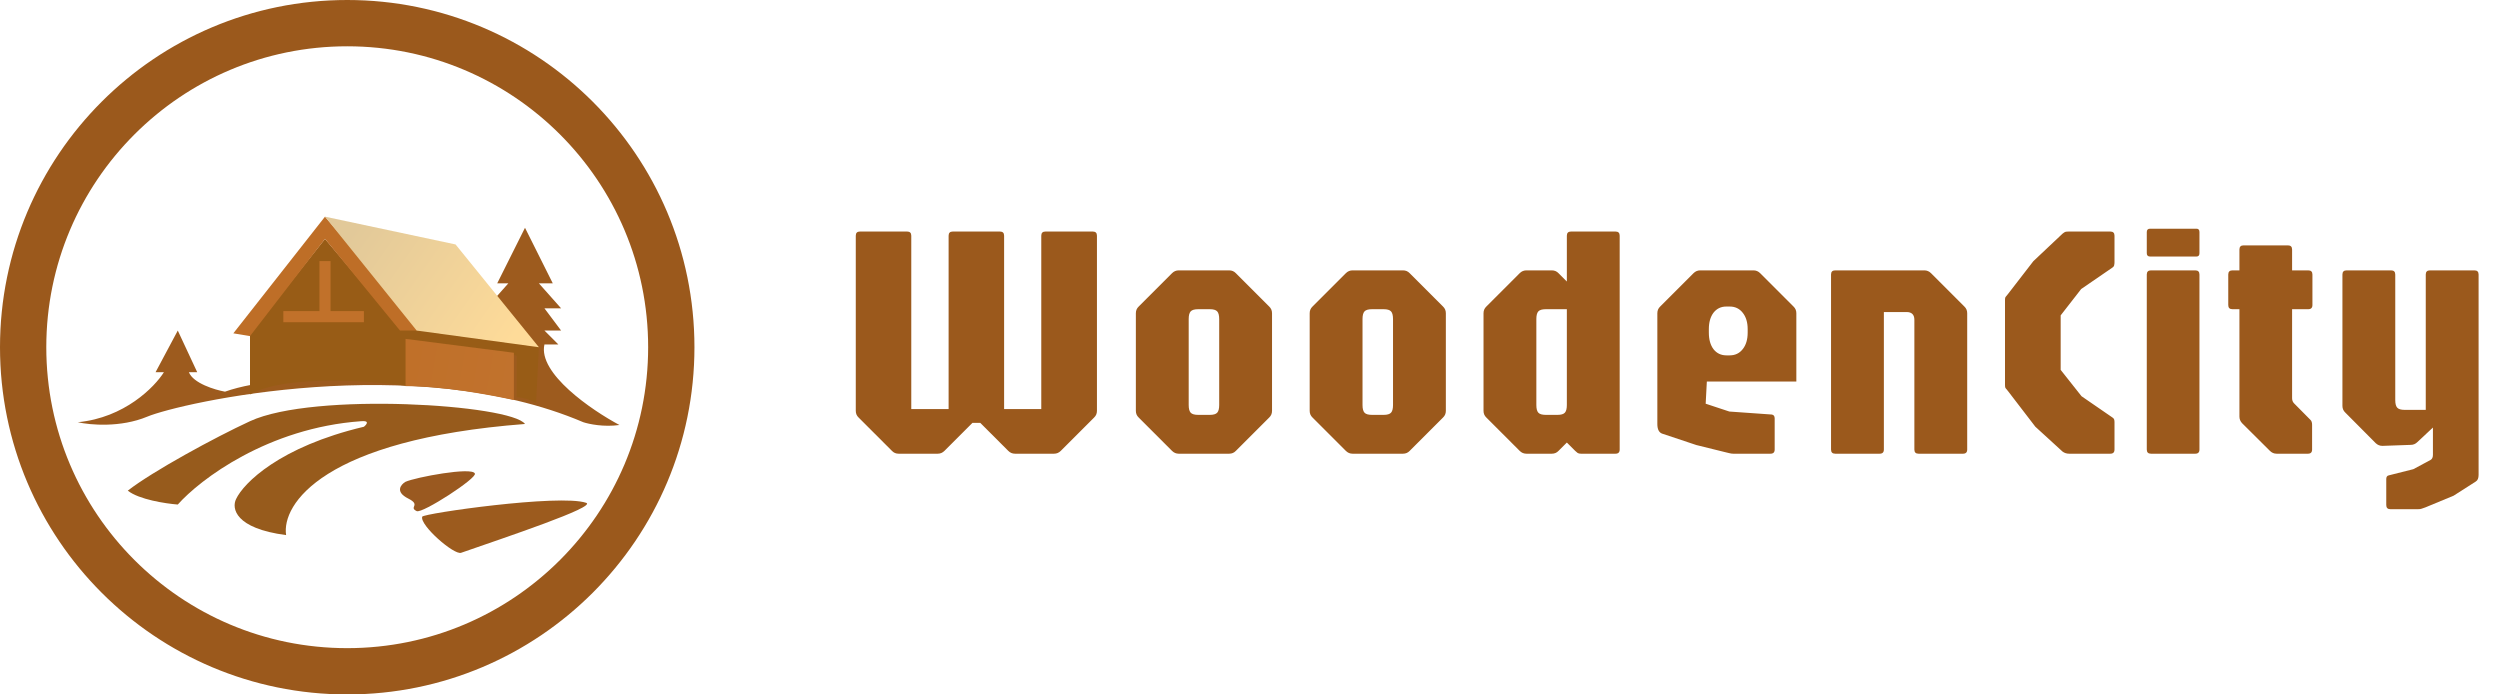 <svg width="270" height="75" viewBox="0 0 270 75" fill="none" xmlns="http://www.w3.org/2000/svg">
<circle cx="37.5" cy="37.5" r="35" stroke="#9B591C" stroke-width="5"/>
<path d="M63.3 54.302C60.42 53.342 45.718 55.449 45.6 55.802C45.3 56.7 49.031 59.969 49.8 59.702C54.4 58.102 64.543 54.716 63.3 54.302Z" fill="#9C5B1E"/>
<path d="M15.9 45C13.02 46.2 9.7 45.9 8.4 45.6C13.44 45.12 16.7 41.8 17.7 40.2H16.8L19.2 35.7L21.3 40.2H20.4C20.88 41.4 23.2 42.1 24.3 42.3C31.02 39.9 46.3 40.9 53.1 41.7V37.8L53.7 37.2H52.5L53.7 35.7H52.2L53.7 34.2L54.6 33.3H52.5L54.9 30.6H53.7L56.7 24.6L59.7 30.6H58.2L60.6 33.3H58.8L60.6 35.7H58.8L60.3 37.2H58.8C58.08 40.32 63.9 44.3 66.9 45.9C65.22 46.14 63.6 45.8 63 45.6C44.7 37.8 19.5 43.5 15.9 45Z" fill="#9D5B1E"/>
<path d="M51.283 51.139C51.6 51.6 45.6 55.5 45 55.2C44.1 54.761 45.523 54.559 44.083 53.839C42.643 53.119 43.283 52.339 43.783 52.039C44.883 51.539 51 50.4 51.283 51.139Z" fill="#9A5920"/>
<path d="M27 45.49C23.195 47.249 16.5 50.89 13.8 52.99C15 53.95 17.9 54.39 19.2 54.49C21.6 51.79 28.92 46.21 39 45.49C39.96 45.402 39.6 45.853 39.3 46.09C30.18 48.25 26.3 52.19 25.5 53.89C25 54.89 25.38 57.07 30.9 57.79C30.4 54.49 34.86 47.47 56.7 45.79C55.2 43.69 33.9 42.3 27 45.49Z" fill="#975B1C"/>
<path d="M27 36V42.6C30.84 40.44 40 41.1 44.1 41.7V36.775C44.4 37.075 52 37.7 55.8 38.4V42.9C56.52 42.9 57.5 43.3 57.9 43.5L58.2 37.5L45.3 35.4H43.2L35.1 25.8L27 36Z" fill="#985C16"/>
<path d="M27 36.3L25.2 36L35.1 23.4L45.6 35.7H43.2L35.1 25.8L27 36.3Z" fill="#BE6E27"/>
<path d="M49.2 26.4L35.1 23.4L45 35.7L58.2 37.5L49.2 26.4Z" fill="url(#paint0_linear_3_44)"/>
<path d="M43.8 36.6V41.7C46.2 41.7 49.8 42 55.5 43.2V38.1L43.8 36.6Z" fill="url(#paint1_linear_3_44)"/>
<path d="M30.6 33.6V34.8H39.3V33.6H35.7V28.2H34.5V33.6H30.6Z" fill="#C1712A"/>
<path d="M97.05 49C96.762 49 96.522 48.898 96.33 48.694L92.73 45.094C92.526 44.902 92.424 44.662 92.424 44.374V25.456C92.424 25.156 92.574 25.006 92.874 25.006H97.968C98.268 25.006 98.418 25.156 98.418 25.456V44.176H102.45V25.456C102.45 25.156 102.6 25.006 102.9 25.006H107.994C108.294 25.006 108.444 25.156 108.444 25.456V44.176H112.458V25.456C112.458 25.156 112.608 25.006 112.908 25.006H118.02C118.32 25.006 118.47 25.156 118.47 25.456V44.374C118.47 44.662 118.368 44.902 118.164 45.094L114.564 48.694C114.36 48.898 114.12 49 113.844 49H109.614C109.338 49 109.098 48.898 108.894 48.694L105.87 45.67H105.024L102 48.694C101.796 48.898 101.556 49 101.28 49H97.05ZM127.299 49C127.023 49 126.783 48.898 126.579 48.694L122.979 45.094C122.775 44.902 122.673 44.662 122.673 44.374V33.826C122.673 33.538 122.775 33.298 122.979 33.106L126.579 29.506C126.783 29.302 127.023 29.2 127.299 29.2H132.753C133.041 29.2 133.281 29.302 133.473 29.506L137.073 33.106C137.277 33.298 137.379 33.538 137.379 33.826V44.374C137.379 44.662 137.277 44.902 137.073 45.094L133.473 48.694C133.281 48.898 133.041 49 132.753 49H127.299ZM129.405 44.806H130.665C131.049 44.806 131.313 44.728 131.457 44.572C131.601 44.416 131.673 44.14 131.673 43.744V34.456C131.673 34.06 131.601 33.784 131.457 33.628C131.313 33.472 131.049 33.394 130.665 33.394H129.405C129.009 33.394 128.739 33.472 128.595 33.628C128.451 33.784 128.379 34.06 128.379 34.456V43.744C128.379 44.14 128.451 44.416 128.595 44.572C128.739 44.728 129.009 44.806 129.405 44.806ZM146.072 49C145.796 49 145.556 48.898 145.352 48.694L141.752 45.094C141.548 44.902 141.446 44.662 141.446 44.374V33.826C141.446 33.538 141.548 33.298 141.752 33.106L145.352 29.506C145.556 29.302 145.796 29.2 146.072 29.2H151.526C151.814 29.2 152.054 29.302 152.246 29.506L155.846 33.106C156.05 33.298 156.152 33.538 156.152 33.826V44.374C156.152 44.662 156.05 44.902 155.846 45.094L152.246 48.694C152.054 48.898 151.814 49 151.526 49H146.072ZM148.178 44.806H149.438C149.822 44.806 150.086 44.728 150.23 44.572C150.374 44.416 150.446 44.14 150.446 43.744V34.456C150.446 34.06 150.374 33.784 150.23 33.628C150.086 33.472 149.822 33.394 149.438 33.394H148.178C147.782 33.394 147.512 33.472 147.368 33.628C147.224 33.784 147.152 34.06 147.152 34.456V43.744C147.152 44.14 147.224 44.416 147.368 44.572C147.512 44.728 147.782 44.806 148.178 44.806ZM164.846 49C164.57 49 164.33 48.898 164.126 48.694L160.526 45.094C160.322 44.902 160.22 44.662 160.22 44.374V33.826C160.22 33.538 160.322 33.298 160.526 33.106L164.126 29.506C164.33 29.302 164.57 29.2 164.846 29.2H167.6C167.888 29.2 168.128 29.302 168.32 29.506L169.22 30.406V25.456C169.22 25.156 169.37 25.006 169.67 25.006H174.476C174.776 25.006 174.926 25.156 174.926 25.456V48.55C174.926 48.85 174.776 49 174.476 49H170.732C170.576 49 170.456 48.97 170.372 48.91C170.3 48.85 170.216 48.778 170.12 48.694L169.22 47.794L168.32 48.694C168.128 48.898 167.888 49 167.6 49H164.846ZM166.952 44.806H168.212C168.596 44.806 168.86 44.728 169.004 44.572C169.148 44.416 169.22 44.14 169.22 43.744V33.394H166.952C166.556 33.394 166.286 33.472 166.142 33.628C165.998 33.784 165.926 34.06 165.926 34.456V43.744C165.926 44.14 165.998 44.416 166.142 44.572C166.286 44.728 166.556 44.806 166.952 44.806ZM187.183 49C187.063 49 186.931 48.982 186.787 48.946C186.655 48.91 186.529 48.88 186.409 48.856L183.205 48.064L179.533 46.84C179.173 46.72 178.993 46.372 178.993 45.796V33.826C178.993 33.538 179.095 33.298 179.299 33.106L182.899 29.506C183.103 29.302 183.343 29.2 183.619 29.2H189.379C189.655 29.2 189.895 29.302 190.099 29.506L193.699 33.106C193.903 33.298 194.005 33.538 194.005 33.826V41.206H184.339L184.213 43.6L186.769 44.446L191.359 44.77C191.563 44.806 191.665 44.944 191.665 45.184V48.55C191.665 48.85 191.515 49 191.215 49H187.183ZM186.463 38.38H186.805C187.393 38.38 187.861 38.158 188.209 37.714C188.569 37.27 188.749 36.67 188.749 35.914V35.554C188.749 34.81 188.569 34.216 188.209 33.772C187.861 33.328 187.393 33.106 186.805 33.106H186.445C185.869 33.106 185.407 33.328 185.059 33.772C184.723 34.216 184.555 34.81 184.555 35.554V35.914C184.555 36.67 184.723 37.27 185.059 37.714C185.407 38.158 185.875 38.38 186.463 38.38ZM198.202 49C197.902 49 197.752 48.85 197.752 48.55V29.65C197.752 29.35 197.902 29.2 198.202 29.2H207.832C208.108 29.2 208.348 29.302 208.552 29.506L212.152 33.106C212.356 33.298 212.458 33.538 212.458 33.826V48.55C212.458 48.85 212.308 49 212.008 49H207.202C206.902 49 206.752 48.85 206.752 48.55V34.546C206.752 33.982 206.47 33.7 205.906 33.7H203.458V48.55C203.458 48.85 203.308 49 203.008 49H198.202ZM223.47 49C223.194 49 222.954 48.922 222.75 48.766L219.816 46.084L216.846 42.214C216.714 42.046 216.63 41.944 216.594 41.908C216.558 41.86 216.54 41.752 216.54 41.584V32.404C216.54 32.236 216.558 32.128 216.594 32.08C216.642 32.032 216.726 31.93 216.846 31.774L219.6 28.21L222.75 25.24C222.882 25.132 222.984 25.066 223.056 25.042C223.14 25.018 223.278 25.006 223.47 25.006H227.916C228.216 25.006 228.366 25.156 228.366 25.456V28.336C228.366 28.432 228.354 28.534 228.33 28.642C228.318 28.738 228.258 28.822 228.15 28.894L224.766 31.216L222.552 34.06V39.946L224.802 42.79L228.15 45.094C228.246 45.154 228.306 45.226 228.33 45.31C228.354 45.394 228.366 45.484 228.366 45.58V48.55C228.366 48.85 228.216 49 227.916 49H223.47ZM232.303 49C232.003 49 231.853 48.85 231.853 48.55V29.65C231.853 29.35 232.003 29.2 232.303 29.2H237.091C237.391 29.2 237.541 29.35 237.541 29.65V48.55C237.541 48.85 237.391 49 237.091 49H232.303ZM232.213 27.706C231.973 27.706 231.853 27.586 231.853 27.346V25.06C231.853 24.82 231.973 24.7 232.213 24.7H237.217C237.433 24.7 237.541 24.82 237.541 25.06V27.346C237.541 27.586 237.433 27.706 237.217 27.706H232.213ZM245.872 49C245.596 49 245.356 48.898 245.152 48.694L242.146 45.706C241.954 45.502 241.858 45.262 241.858 44.986V33.394H241.102C240.802 33.394 240.652 33.244 240.652 32.944V29.65C240.652 29.35 240.802 29.2 241.102 29.2H241.858V26.95C241.858 26.65 242.008 26.5 242.308 26.5H247.096C247.396 26.5 247.546 26.65 247.546 26.95V29.2H249.292C249.592 29.2 249.742 29.35 249.742 29.65V32.944C249.742 33.244 249.592 33.394 249.292 33.394H247.546V43.006C247.546 43.234 247.618 43.42 247.762 43.564L249.526 45.346C249.646 45.454 249.706 45.634 249.706 45.886V48.55C249.706 48.85 249.556 49 249.256 49H245.872ZM258.166 54.994C257.866 54.994 257.716 54.844 257.716 54.544V51.736C257.716 51.508 257.806 51.376 257.986 51.34L260.632 50.674L262.486 49.684C262.666 49.588 262.756 49.402 262.756 49.126V46.174L261.082 47.74C260.878 47.944 260.638 48.046 260.362 48.046L257.302 48.154C257.026 48.154 256.786 48.058 256.582 47.866L253.288 44.554C253.084 44.362 252.982 44.122 252.982 43.834V29.65C252.982 29.35 253.132 29.2 253.432 29.2H258.238C258.538 29.2 258.688 29.35 258.688 29.65V43.204C258.688 43.6 258.76 43.876 258.904 44.032C259.048 44.188 259.312 44.266 259.696 44.266H261.982V29.65C261.982 29.35 262.132 29.2 262.432 29.2H267.238C267.538 29.2 267.688 29.35 267.688 29.65V51.286C267.688 51.646 267.586 51.886 267.382 52.006L264.988 53.536L261.946 54.796C261.766 54.868 261.628 54.916 261.532 54.94C261.448 54.976 261.31 54.994 261.118 54.994H258.166Z" fill="#9B591C"/>
<defs>
<linearGradient id="paint0_linear_3_44" x1="37.5" y1="25.8" x2="54.6" y2="37.8" gradientUnits="userSpaceOnUse">
<stop stop-color="#E2C999"/>
<stop offset="1" stop-color="#FEDB99"/>
</linearGradient>
<linearGradient id="paint1_linear_3_44" x1="43.8" y1="39.3" x2="55.8" y2="41.4" gradientUnits="userSpaceOnUse">
<stop stop-color="#C07029"/>
<stop offset="1" stop-color="#C1722D"/>
</linearGradient>
</defs>
</svg>
